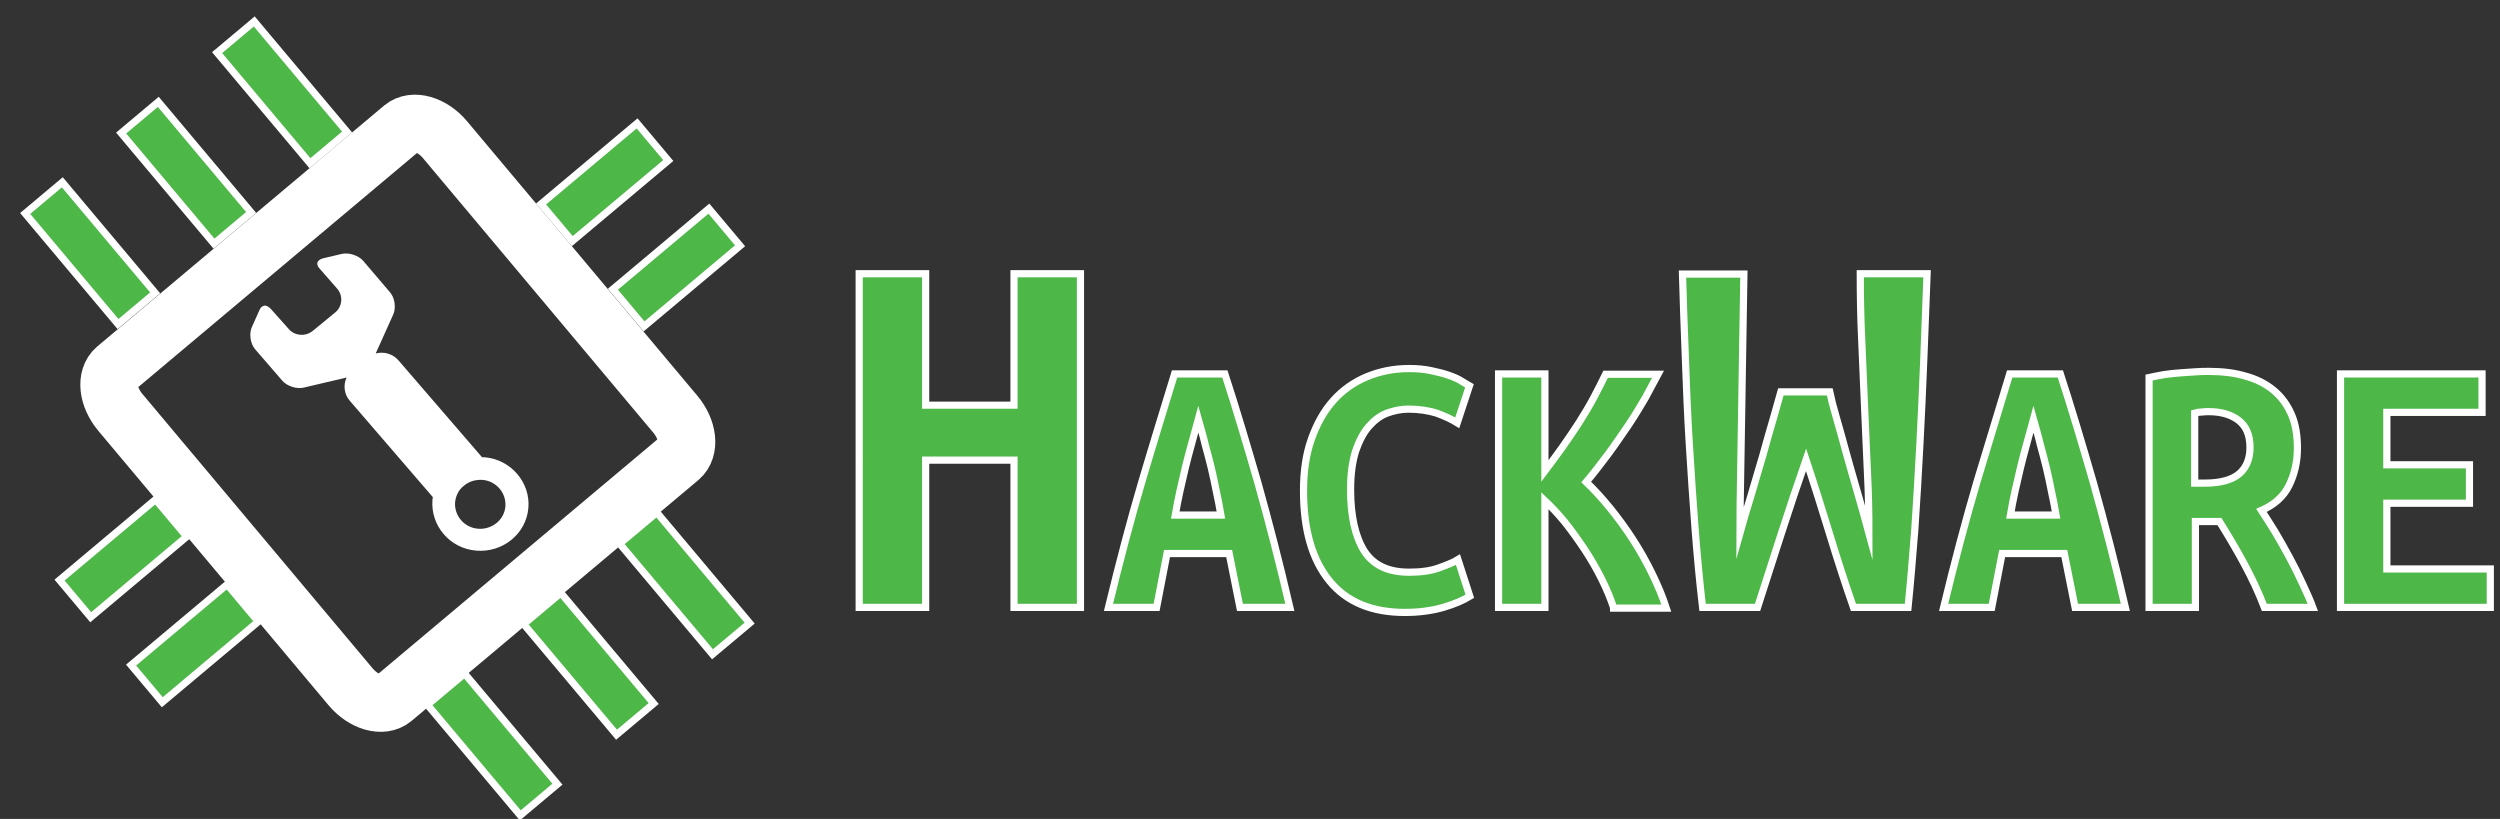 <?xml version="1.0" encoding="utf-8"?>
<!-- Generator: Adobe Illustrator 17.0.0, SVG Export Plug-In . SVG Version: 6.00 Build 0)  -->
<!DOCTYPE svg PUBLIC "-//W3C//DTD SVG 1.1//EN" "http://www.w3.org/Graphics/SVG/1.1/DTD/svg11.dtd">
<svg version="1.1" id="Layer_1" xmlns="http://www.w3.org/2000/svg" xmlns:xlink="http://www.w3.org/1999/xlink" x="0px" y="0px"
	 width="696px" height="228px" viewBox="0 0 696 228" enable-background="new 0 0 696 228" xml:space="preserve">
<rect x="0" y="0" width="696" height="228" fill="#333333" stroke="none"/>
<g id="Layer_1_1_">
	<g>
		<path fill="#4DB748" stroke="#FFFFFF" stroke-width="2" stroke-miterlimit="10" d="M300.8,76.2v92.9h-18.5v-41h-24.6v41h-18.5
			V76.2h18.5v36.6h24.6V76.2H300.8z"/>
		<path fill="#4DB748" stroke="#FFFFFF" stroke-width="2" stroke-miterlimit="10" d="M345.2,169.1l-3-15h-17.3l-2.9,15h-13.4
			c3.1-12.8,6.2-24.5,9.3-35c3.1-10.5,6.2-20.5,9.1-30h14c3.1,9.5,6.1,19.6,9.2,30.3c3,10.7,6,22.2,8.9,34.7H345.2z M333.6,116.7
			c-0.7,2.5-1.3,4.8-1.9,7s-1.2,4.4-1.7,6.5s-1,4.3-1.5,6.5s-0.9,4.4-1.3,6.7h12.7c-0.4-2.3-0.8-4.5-1.3-6.7
			c-0.4-2.2-0.9-4.3-1.4-6.5c-0.5-2.1-1.1-4.3-1.7-6.5C335,121.5,334.3,119.2,333.6,116.7z"/>
		<path fill="#4DB748" stroke="#FFFFFF" stroke-width="2" stroke-miterlimit="10" d="M391.1,170.5c-9.2,0-16.2-2.9-21-8.8
			s-7.2-14.2-7.2-25.1c0-5.4,0.7-10.2,2.2-14.4c1.5-4.2,3.5-7.8,6.1-10.7c2.6-2.9,5.7-5.1,9.3-6.6c3.6-1.5,7.5-2.3,11.8-2.3
			c2.3,0,4.4,0.2,6.2,0.6c1.9,0.4,3.5,0.8,4.9,1.3s2.6,1,3.5,1.6s1.7,1,2.2,1.3l-3.4,10.3c-1.6-1-3.6-1.9-5.8-2.7
			c-2.3-0.7-4.9-1.1-7.8-1.1c-2,0-4,0.4-5.9,1.1s-3.6,2-5.1,3.7s-2.7,4-3.7,6.9c-0.9,2.9-1.4,6.4-1.4,10.7c0,7.4,1.3,13.1,3.8,17.1
			c2.6,4,6.7,5.9,12.5,5.9c3.4,0,6.1-0.4,8.3-1.2c2.2-0.8,4-1.5,5.3-2.3l3.3,10.2c-1.8,1.1-4.3,2.2-7.4,3.1
			C398.7,170,395.1,170.5,391.1,170.5z"/>
		<path fill="#4DB748" stroke="#FFFFFF" stroke-width="2" stroke-miterlimit="10" d="M449.2,169.1c-0.8-2.4-1.9-5.1-3.3-7.9
			c-1.4-2.8-3-5.6-4.8-8.3s-3.6-5.2-5.5-7.6c-1.9-2.3-3.8-4.3-5.5-5.9v29.7h-12.9v-65h12.9v27c1.5-2,3.1-4.1,4.8-6.5
			c1.7-2.4,3.3-4.8,4.8-7.1c1.5-2.4,2.9-4.7,4.1-7s2.3-4.4,3.2-6.3h14.6c-1,1.9-2.2,4-3.5,6.5c-1.4,2.4-2.9,4.9-4.7,7.6
			c-1.8,2.6-3.6,5.3-5.6,8s-4.1,5.4-6.2,7.9c2.2,2.1,4.4,4.5,6.6,7.2s4.4,5.7,6.4,8.8s3.8,6.3,5.4,9.6s2.9,6.4,3.9,9.5h-14.7V169.1z
			"/>
		<path fill="#4DB748" stroke="#FFFFFF" stroke-width="2" stroke-miterlimit="10" d="M509.4,109.1c0.4,1.9,1,4.3,1.8,7
			c0.8,2.8,1.7,5.9,2.6,9.3s2,7,3.1,10.9c1.1,3.9,2.3,7.9,3.4,12c0-5.2-0.1-10.8-0.4-16.7c-0.3-5.9-0.5-12-0.8-18.2
			s-0.5-12.5-0.8-18.8s-0.4-12.5-0.4-18.4h18.6c-0.3,7.6-0.6,15.4-0.9,23.5c-0.3,8.1-0.7,16-1.1,24c-0.4,8-0.9,15.8-1.4,23.5
			c-0.6,7.7-1.2,15-1.9,21.9H516c-2.2-6.3-4.4-13.1-6.6-20.3s-4.4-14.2-6.6-20.8c-2.2,6.3-4.5,13.2-6.9,20.6
			c-2.4,7.4-4.6,14.2-6.6,20.5H474c-0.8-6.9-1.5-14.2-2.1-22c-0.6-7.7-1.1-15.6-1.6-23.5c-0.5-8-0.8-15.9-1.1-24
			c-0.3-8-0.6-15.8-0.8-23.3h17.1c-0.1,5.9-0.2,12-0.3,18.3c-0.1,6.3-0.2,12.6-0.3,18.8c-0.1,6.3-0.2,12.4-0.3,18.3
			c-0.1,6-0.2,11.5-0.2,16.7c0.9-3.2,1.9-6.7,3.1-10.5c1.1-3.8,2.2-7.5,3.3-11.2c1-3.7,2-7.1,2.9-10.2s1.6-5.6,2.1-7.4L509.4,109.1
			L509.4,109.1z"/>
		<path fill="#4DB748" stroke="#FFFFFF" stroke-width="2" stroke-miterlimit="10" d="M577.7,169.1l-3-15h-17.3l-2.9,15h-13.4
			c3.1-12.8,6.2-24.5,9.3-35c3.2-10.5,6.2-20.5,9.1-30h14.1c3.1,9.5,6.1,19.6,9.2,30.3c3,10.7,6,22.2,8.9,34.7H577.7z M566.1,116.7
			c-0.7,2.5-1.3,4.8-1.9,7s-1.2,4.4-1.7,6.5s-1,4.3-1.5,6.5s-0.9,4.4-1.3,6.7h12.7c-0.4-2.3-0.8-4.5-1.3-6.7
			c-0.4-2.2-0.9-4.3-1.4-6.5c-0.5-2.1-1.1-4.3-1.7-6.5C567.5,121.5,566.8,119.2,566.1,116.7z"/>
		<path fill="#4DB748" stroke="#FFFFFF" stroke-width="2" stroke-miterlimit="10" d="M615,103.4c3.7,0,7.1,0.4,10.1,1.3
			c3,0.8,5.6,2.1,7.8,3.9s3.8,4,5,6.7s1.7,5.9,1.7,9.5c0,3.8-0.8,7.2-2.3,10.3s-4.1,5.4-7.7,7c1.2,1.8,2.4,3.8,3.8,6
			c1.3,2.2,2.6,4.5,3.9,6.9c1.3,2.4,2.5,4.8,3.6,7.2s2.2,4.7,3,6.9h-13.5c-1.6-4.2-3.5-8.2-5.6-12.1c-2.1-3.9-4.4-7.8-6.9-11.8h-6.7
			v23.9h-12.9v-64c1.3-0.3,2.6-0.5,4.1-0.8c1.5-0.2,3-0.4,4.6-0.5c1.5-0.1,3-0.2,4.4-0.3C612.7,103.4,613.9,103.4,615,103.4z
			 M626.4,124.6c0-3.4-1-5.9-3.2-7.6c-2.1-1.6-4.9-2.4-8.3-2.4c-0.5,0-1.1,0-1.8,0.1c-0.7,0-1.4,0.1-2.1,0.3v19.5h2.8
			c4.4,0,7.6-0.9,9.6-2.6C625.4,130.2,626.4,127.7,626.4,124.6z"/>
		<path fill="#4DB748" stroke="#FFFFFF" stroke-width="2" stroke-miterlimit="10" d="M651.6,169.1v-65H691v10.7h-26.5v14.6h23v10.7
			h-23v18.3h28.8v10.7H651.6z"/>
	</g>
</g>
<g id="Layer_2">
	<g>
		
			<rect x="161.559" y="33.282" transform="matrix(0.643 0.766 -0.766 0.643 98.978 -110.807)" fill="#4DB748" stroke="#FFFFFF" stroke-width="2" stroke-miterlimit="10" width="13.5" height="34.899"/>
	</g>
	<g>
		
			<rect x="181.541" y="57.017" transform="matrix(0.643 0.766 -0.766 0.643 124.297 -117.637)" fill="#4DB748" stroke="#FFFFFF" stroke-width="2" stroke-miterlimit="10" width="13.5" height="34.899"/>
	</g>
	<g>
		
			<rect x="27.521" y="137.966" transform="matrix(0.643 0.766 -0.766 0.643 131.293 29.26)" fill="#4DB748" stroke="#FFFFFF" stroke-width="2" stroke-miterlimit="10" width="13.5" height="34.899"/>
	</g>
	<g>
		
			<rect x="47.439" y="161.624" transform="matrix(0.643 0.766 -0.766 0.643 156.53 22.452)" fill="#4DB748" stroke="#FFFFFF" stroke-width="2" stroke-miterlimit="10" width="13.5" height="34.899"/>
	</g>
	<g>
		
			<rect x="183.881" y="142.278" transform="matrix(-0.766 0.643 -0.643 -0.766 441.038 164.221)" fill="#4DB748" stroke="#FFFFFF" stroke-width="2" stroke-miterlimit="10" width="13.5" height="40.199"/>
	</g>
	<g>
		
			<rect x="157.168" y="164.671" transform="matrix(-0.766 0.643 -0.643 -0.766 408.256 220.94)" fill="#4DB748" stroke="#FFFFFF" stroke-width="2" stroke-miterlimit="10" width="13.5" height="40.199"/>
	</g>
	<g>
		
			<rect x="130.378" y="187.129" transform="matrix(-0.766 0.643 -0.643 -0.766 375.38 277.821)" fill="#4DB748" stroke="#FFFFFF" stroke-width="2" stroke-miterlimit="10" width="13.5" height="40.199"/>
	</g>
	<g>
		
			<rect x="71.793" y="5.591" transform="matrix(-0.766 0.643 -0.643 -0.766 155.222 -5.118)" fill="#4DB748" stroke="#FFFFFF" stroke-width="2" stroke-miterlimit="10" width="13.5" height="40.199"/>
	</g>
	<g>
		
			<rect x="45.079" y="27.985" transform="matrix(-0.766 0.643 -0.643 -0.766 122.441 51.601)" fill="#4DB748" stroke="#FFFFFF" stroke-width="2" stroke-miterlimit="10" width="13.5" height="40.199"/>
	</g>
	<g>
		
			<rect x="18.366" y="50.378" transform="matrix(-0.766 0.643 -0.643 -0.766 89.659 108.319)" fill="#4DB748" stroke="#FFFFFF" stroke-width="2" stroke-miterlimit="10" width="13.5" height="40.199"/>
	</g>
	<g>
		<path fill="none" stroke="#FFFFFF" stroke-width="16" stroke-miterlimit="10" d="M188,115.3c3.6,4.3,4.2,9.7,1.3,12.2l-79.9,67.1
			c-2.9,2.4-8.2,0.9-11.8-3.4l-64.1-76.4c-3.6-4.3-4.2-9.7-1.3-12.2l79.9-67.1c2.9-2.4,8.2-0.9,11.8,3.4L188,115.3z"/>
	</g>
	<g id="Tools">
		<path fill="#FFFFFF" d="M134.9,127.3L134.9,127.3c-0.3,0-0.5,0-0.7,0L111,100.4c-1.6-1.9-4.1-2.6-6.4-2l4.9-10.9
			c0.8-1.8,0.4-4.6-0.9-6.1l-7.5-8.8c-1.3-1.5-4.1-2.4-6-1.9L90,71.9c-0.8,0.2-1.4,0.6-1.6,1.1s0,1.2,0.6,1.8l4.9,5.6
			c1.7,2,1.4,5-0.6,6.6l-6.2,5.1c-1,0.8-2.2,1.2-3.5,1.1s-2.5-0.7-3.3-1.7L75.4,86c-0.6-0.6-1.2-1-1.8-0.9c-0.6,0.1-1.1,0.5-1.4,1.3
			l-2.1,4.7c-0.8,1.8-0.4,4.6,0.9,6.1l7.6,8.8c1.3,1.5,4,2.4,6,1.9l11.9-2.8c-1,2.1-0.7,4.7,0.9,6.5l23.1,26.8
			c0,0.2-0.1,0.5-0.1,0.7c-0.6,7.2,4.8,13.6,12.2,14.2c7.4,0.6,13.9-4.7,14.5-11.9C147.7,134.3,142.2,127.9,134.9,127.3z
			 M133.1,147.2c-3.9-0.3-6.7-3.7-6.4-7.4c0.2-1.8,1-3.5,2.5-4.6c1.4-1.2,3.2-1.7,5.1-1.6c3.9,0.3,6.7,3.7,6.4,7.4
			C140.4,144.7,137,147.5,133.1,147.2z"/>
	</g>
</g>
</svg>
